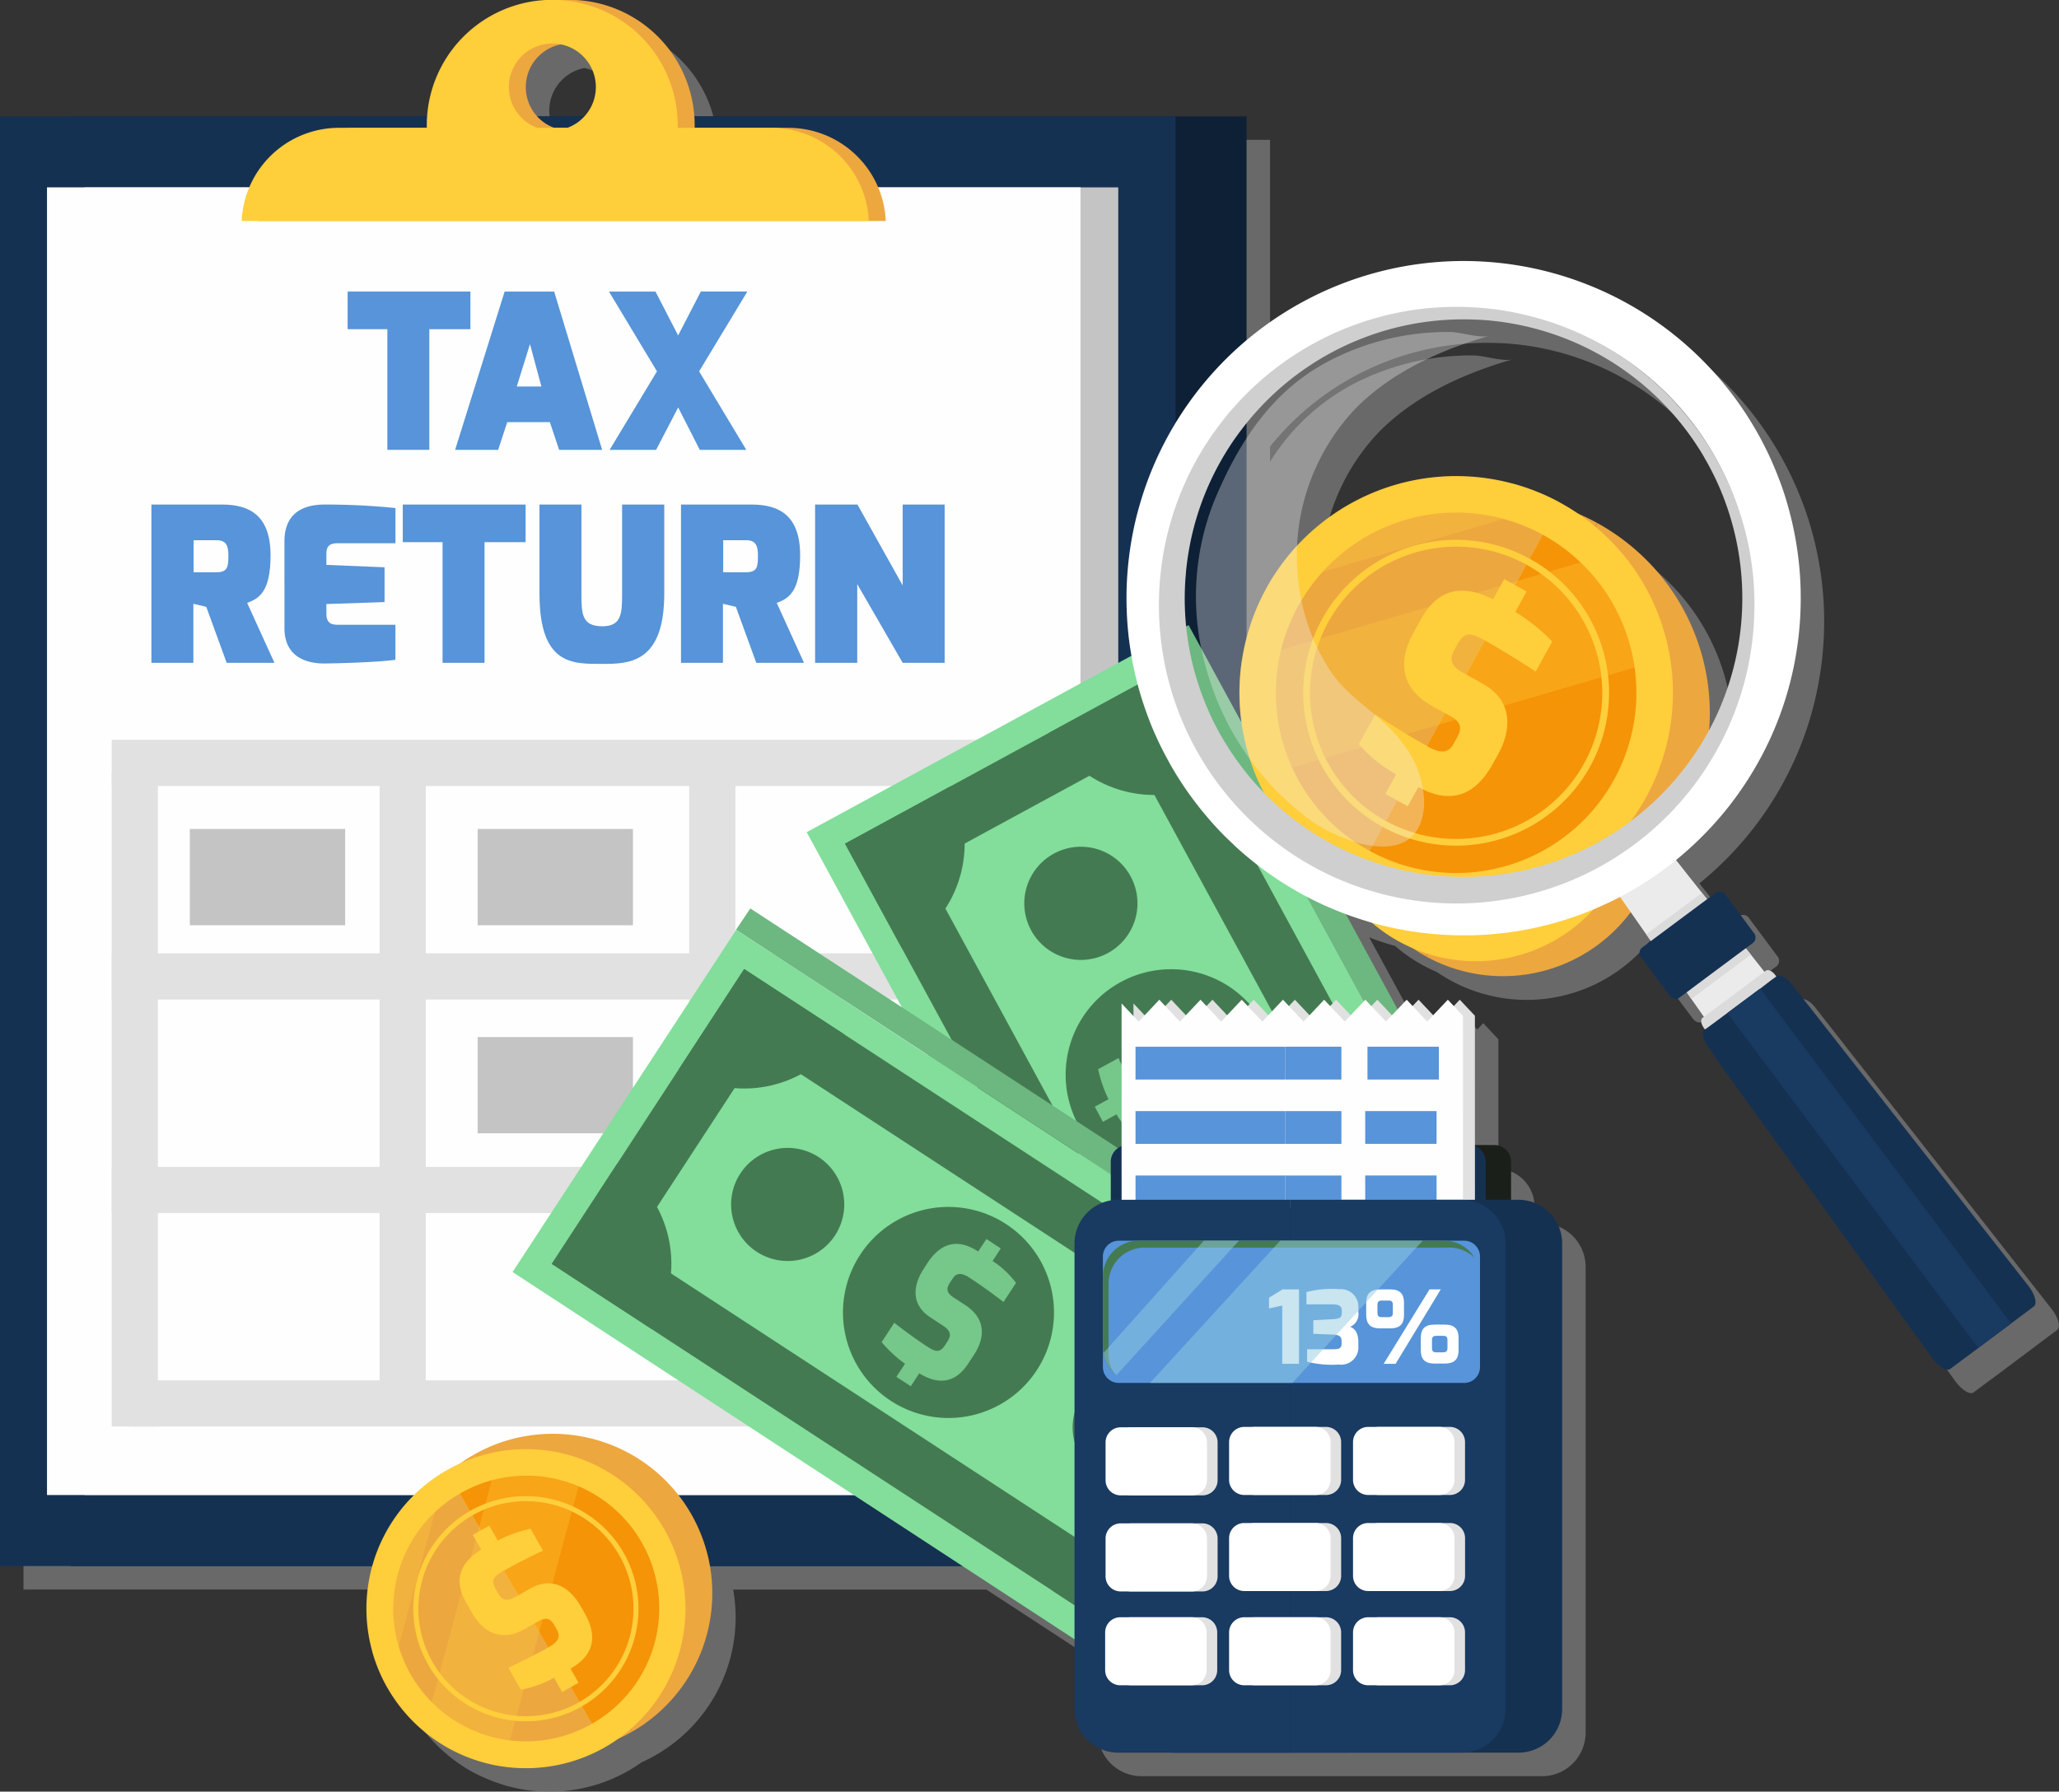<svg id="Grupo_183410" data-name="Grupo 183410" xmlns="http://www.w3.org/2000/svg" xmlns:xlink="http://www.w3.org/1999/xlink" width="276.315" height="240.452" viewBox="0 0 276.315 240.452">
  <rect x="0" y="0" width="276.315" height="240.452" fill="#333333" stroke="none"/>
  <defs>
    <clipPath id="clip-path">
      <rect id="Rectángulo_58106" data-name="Rectángulo 58106" width="276.315" height="240.452" fill="none"/>
    </clipPath>
    <clipPath id="clip-path-3">
      <rect id="Rectángulo_58068" data-name="Rectángulo 58068" width="273.164" height="237.3" fill="none"/>
    </clipPath>
    <clipPath id="clip-path-5">
      <rect id="Rectángulo_58087" data-name="Rectángulo 58087" width="42.526" height="29.108" fill="none"/>
    </clipPath>
    <clipPath id="clip-path-6">
      <rect id="Rectángulo_58088" data-name="Rectángulo 58088" width="57.772" height="39.541" fill="none"/>
    </clipPath>
    <clipPath id="clip-path-7">
      <rect id="Rectángulo_58089" data-name="Rectángulo 58089" width="28.586" height="42.593" fill="none"/>
    </clipPath>
    <clipPath id="clip-path-8">
      <rect id="Rectángulo_58103" data-name="Rectángulo 58103" width="42.83" height="19.091" fill="none"/>
    </clipPath>
    <clipPath id="clip-path-9">
      <rect id="Rectángulo_58104" data-name="Rectángulo 58104" width="39.366" height="69.06" fill="none"/>
    </clipPath>
  </defs>
  <g id="Grupo_183409" data-name="Grupo 183409" clip-path="url(#clip-path)">
    <g id="Grupo_183391" data-name="Grupo 183391" transform="translate(0 0)">
      <g id="Grupo_183390" data-name="Grupo 183390" clip-path="url(#clip-path)">
        <g id="Grupo_183389" data-name="Grupo 183389" transform="translate(3.151 3.151)" opacity="0.7" style="mix-blend-mode: multiply;isolation: isolate">
          <g id="Grupo_183388" data-name="Grupo 183388">
            <g id="Grupo_183387" data-name="Grupo 183387" clip-path="url(#clip-path-3)">
              <path id="Trazado_214400" data-name="Trazado 214400" d="M273.561,173.915l-31.736-40.472s0-.039-.032-.039c-.666-.862-1.569-1.3-2-1l-.027.027,0,0-.161-.216c-.387-.528-.95-.782-1.239-.564l-.2.148-1.817-2.3-.684-.855,1.069-.8a.981.981,0,0,0-.032-1.344l-1.307-1.762-2.385-3.2a.979.979,0,0,0-1.287-.412l-1.257.932-2.4-3.024L226.29,116.8a47.015,47.015,0,0,0,4.675-4.377,45.17,45.17,0,0,0,8.592-13.344q.8-1.91,1.419-3.895a45.529,45.529,0,0,0,1.207-4.766c.209-1.082.382-2.18.518-3.274.061-.5.116-1.007.155-1.514.039-.391.066-.789.093-1.185.025-.443.045-.88.059-1.323.034-.953.03-1.9.007-2.844a45.367,45.367,0,0,0-1.683-10.939c-.089-.339-.193-.668-.293-1.007-.291-.962-.614-1.892-.978-2.819a44.632,44.632,0,0,0-3.1-6.51,45.208,45.208,0,0,0-67.227-12.826c-.366.291-.7.616-1.062.916V17.006H94.488A16.783,16.783,0,0,0,77.755,1.386c-.389,0-.753.089-1.135.116-.384-.027-.748-.116-1.139-.116a16.766,16.766,0,0,0-16.7,15.62H1.386V211.568H51.342a21.334,21.334,0,0,0,.043,11.548l-.014.043c.032.111.082.218.116.33.164.534.352,1.06.559,1.587.086.223.164.446.257.664a22.191,22.191,0,0,0,.985,1.994c.034.059.055.123.089.182l0,0,.023.045a21.312,21.312,0,0,0,4.875,5.773l-.007.025c.084.07.18.123.264.191a21.745,21.745,0,0,0,2.1,1.51l.045.032a21.242,21.242,0,0,0,2.349,1.239c.193.089.389.168.587.255a21.911,21.911,0,0,0,2.083.757c.15.048.3.1.446.146a21.73,21.73,0,0,0,2.553.553c.059.007.116.03.175.039l0-.016a21.29,21.29,0,0,0,13.749-2.606c.6-.346,1.176-.719,1.733-1.112.632-.286,1.26-.6,1.876-.957a21.385,21.385,0,0,0,10.291-14.2,21.433,21.433,0,0,0,.109-8.015h33.985l14.966,9.77v9.42a5.856,5.856,0,0,0,5.864,5.855h53.716a5.856,5.856,0,0,0,5.864-5.855V168.274a5.863,5.863,0,0,0-5.864-5.864h-.991v-2.244a5.088,5.088,0,0,0-4.854-5.077l0-17.378-2.028-2.153-.8.85-.8-.85-1.967,2.08-1.96-2.08-.8.848-.8-.848-1.214,1.287-6.971-12.815c.255.1.5.207.755.3a.075.075,0,0,0,.036.011c.152.055.309.109.468.161s.314.109.473.161c.332.107.659.209.989.309a1.07,1.07,0,0,1,.182.061c.18.052.371.089.553.141a21.585,21.585,0,0,0,3.722,2.592c.616.336,1.246.637,1.88.909.566.384,1.153.75,1.769,1.087a21.249,21.249,0,0,0,27.41-5.971l2.319,3.315.4.575-1.264.941a.986.986,0,0,0,.034,1.346l3.695,4.964c.362.484.941.671,1.28.409l1.064-.787h0l.184.264.437.632,1.683,2.4-.193.141c-.289.216-.209.825.182,1.353l.15.2-.032.027c-.427.334-.23,1.332.4,2.233l2.162,3.135,27.873,38.6c.9,1.239,2,1.939,2.5,1.571l3.768-2.8,4.4-3.3,3.033-2.269c.532-.364.2-1.669-.734-2.831M81.35,13.087a5.7,5.7,0,0,1-1.621,3.92H73.558a5.7,5.7,0,0,1-1.612-3.92,5.825,5.825,0,0,1,4.7-5.723,5.848,5.848,0,0,1,4.707,5.723m148.687,49.59h0c.107.177.209.359.309.534.407.725.8,1.469,1.166,2.226a37.59,37.59,0,0,1,1.776,28.078c-.25.741-.523,1.469-.814,2.194l-.007,0c-.073.209-.166.418-.25.625l0,0c-.13.307-.268.614-.4.909-.337.734-.7,1.448-1.082,2.158l-.011.018a29.072,29.072,0,0,0-13.313-26.853c-.546-.35-1.11-.684-1.685-1-.825-.452-1.664-.853-2.512-1.216-.78-.532-1.589-1.037-2.435-1.5l-.061-.032h0c-.057-.032-.116-.05-.173-.082a28.865,28.865,0,0,0-2.826-1.321c-.266-.109-.534-.193-.8-.293-.773-.289-1.548-.548-2.333-.766-.125-.034-.248-.091-.373-.123l-.05.014A29.083,29.083,0,0,0,175.52,74.59a28.151,28.151,0,0,1,7.9-18.51c4.836-4.829,11.278-7.731,17.835-9.629-1.257.362-3.831-.491-5.236-.512a34.3,34.3,0,0,0-16.489,4A29.384,29.384,0,0,0,168.67,60.211V58.188c.136-.168.264-.343.4-.512a.593.593,0,0,1,.052-.064c.614-.725,1.253-1.428,1.91-2.112a37.315,37.315,0,0,1,27.96-11.232c.325.009.643.023.957.032v0a37.4,37.4,0,0,1,30.086,18.374m1.237-.457c.1.159.182.316.277.48s.166.314.255.464c.1.193.2.371.3.564a39.934,39.934,0,0,0-5.768-8.154c.2.216.427.4.621.618a38.626,38.626,0,0,1,4.318,6.028m-5.052-6.757a40.435,40.435,0,0,0-7.506-6.387,38.94,38.94,0,0,1,7.506,6.387" transform="translate(-1.385 -1.386)" fill="gray"/>
            </g>
          </g>
        </g>
      </g>
    </g>
    <rect id="Rectángulo_58070" data-name="Rectángulo 58070" width="157.759" height="194.561" transform="translate(9.527 15.62)" fill="#0e2036"/>
    <rect id="Rectángulo_58071" data-name="Rectángulo 58071" width="157.755" height="194.559" transform="translate(0 15.62)" fill="#153152"/>
    <rect id="Rectángulo_58072" data-name="Rectángulo 58072" width="138.703" height="175.501" transform="translate(11.366 25.147)" fill="#c4c4c4"/>
    <rect id="Rectángulo_58073" data-name="Rectángulo 58073" width="138.692" height="175.501" transform="translate(6.307 25.147)" fill="#fefefe"/>
    <g id="Grupo_183408" data-name="Grupo 183408" transform="translate(0 0)">
      <g id="Grupo_183407" data-name="Grupo 183407" clip-path="url(#clip-path)">
        <path id="Trazado_214401" data-name="Trazado 214401" d="M86.38,17.155h-12.6v-.339a16.839,16.839,0,0,0-33.678,0v.339H28.3a13.071,13.071,0,0,0-13.04,12.5H99.426a13.08,13.08,0,0,0-13.047-12.5M51.119,11.7a5.836,5.836,0,1,1,7.856,5.455H54.928A5.81,5.81,0,0,1,51.119,11.7" transform="translate(19.443 0)" fill="#eda73f"/>
        <path id="Trazado_214402" data-name="Trazado 214402" d="M85.382,17.155h-12.6v-.339a16.839,16.839,0,0,0-33.678,0v.339H27.314a13.07,13.07,0,0,0-13.049,12.5H98.424a13.078,13.078,0,0,0-13.042-12.5M50.121,11.7a5.836,5.836,0,1,1,7.856,5.455H53.925a5.813,5.813,0,0,1-3.8-5.455" transform="translate(18.169 0)" fill="#ffce3b"/>
        <path id="Trazado_214403" data-name="Trazado 214403" d="M20.517,17.21H36.995v5.05H31.481V38.453h-5.63V22.259H20.517Z" transform="translate(26.133 21.92)" fill="#5794d9"/>
        <path id="Trazado_214404" data-name="Trazado 214404" d="M33.508,17.21h6.646l6.439,21.243H40.82l-1.244-3.715H33.858l-1.223,3.715H26.862Zm4.936,12.74-1.537-5.689L35.136,29.95Z" transform="translate(34.214 21.921)" fill="#5794d9"/>
        <path id="Trazado_214405" data-name="Trazado 214405" d="M42.183,17.21,45.225,23.1l3.047-5.891h6.241L48.04,27.921l6.33,10.532H48.129l-2.9-5.689-2.96,5.689H36.031l6.353-10.532L35.942,17.21Z" transform="translate(45.78 21.92)" fill="#5794d9"/>
        <path id="Trazado_214406" data-name="Trazado 214406" d="M8.937,29.782h9.488c3.77,0,6.5,1.537,6.5,6.821,0,5.05-1.655,5.8-3.138,6.382l3.658,8.04H19.037L16.3,43.511,14.567,43.1v7.924H8.937ZM17.7,38.865c1.482,0,1.564-.755,1.564-2.262,0-1.278-.286-2.033-1.564-2.033h-3.1v4.3Z" transform="translate(11.383 37.934)" fill="#5794d9"/>
        <path id="Trazado_214407" data-name="Trazado 214407" d="M16.788,34.716c0-4.375,3.349-4.934,5.4-4.934a93.109,93.109,0,0,1,9.5.468v4.727H23.927c-1.51,0-1.51.844-1.51,1.626v1.278l7.806.321v4.67l-7.806.261v1.278c0,1.537.962,1.507,1.8,1.507h7.465v4.7c-2.994.4-9.2.491-9.2.491-1.88.059-5.691-.318-5.691-4.759Z" transform="translate(21.383 37.934)" fill="#5794d9"/>
        <path id="Trazado_214408" data-name="Trazado 214408" d="M23.772,29.782H40.257v5.05H34.745V51.025H29.113V34.832H23.772Z" transform="translate(30.279 37.934)" fill="#5794d9"/>
        <path id="Trazado_214409" data-name="Trazado 214409" d="M31.841,29.782h5.63V41.739c0,2.728.061,4.381,2.815,4.381,2.59,0,2.644-1.769,2.644-4.381V29.782h5.657V41.739c0,9.372-4.786,9.429-8.3,9.429-3.94,0-8.445.234-8.445-9.429Z" transform="translate(40.556 37.934)" fill="#5794d9"/>
        <path id="Trazado_214410" data-name="Trazado 214410" d="M40.194,29.782h9.488c3.77,0,6.5,1.537,6.5,6.821,0,5.05-1.655,5.8-3.138,6.382l3.658,8.04H50.294l-2.733-7.515L45.824,43.1v7.924h-5.63Zm8.761,9.083c1.482,0,1.564-.755,1.564-2.262,0-1.278-.286-2.033-1.564-2.033h-3.1v4.3Z" transform="translate(51.196 37.934)" fill="#5794d9"/>
        <path id="Trazado_214411" data-name="Trazado 214411" d="M48.109,29.782h5.684l6.071,10.855V29.782h5.63V51.025h-5.63l-6.1-10.564V51.025H48.109Z" transform="translate(61.276 37.934)" fill="#5794d9"/>
        <rect id="Rectángulo_58074" data-name="Rectángulo 58074" width="6.196" height="87.863" transform="translate(14.993 103.588)" fill="#e1e1e1"/>
        <rect id="Rectángulo_58075" data-name="Rectángulo 58075" width="6.194" height="87.87" transform="translate(50.945 101.705)" fill="#e1e1e1"/>
        <rect id="Rectángulo_58076" data-name="Rectángulo 58076" width="6.2" height="87.87" transform="translate(92.488 101.705)" fill="#e1e1e1"/>
        <rect id="Rectángulo_58077" data-name="Rectángulo 58077" width="6.2" height="87.87" transform="translate(130.234 101.705)" fill="#e1e1e1"/>
        <rect id="Rectángulo_58078" data-name="Rectángulo 58078" width="121.441" height="6.2" transform="translate(14.993 99.288)" fill="#e1e1e1"/>
        <rect id="Rectángulo_58079" data-name="Rectángulo 58079" width="20.841" height="12.926" transform="translate(25.477 111.253)" fill="#c4c4c4"/>
        <rect id="Rectángulo_58080" data-name="Rectángulo 58080" width="20.841" height="12.926" transform="translate(64.098 111.253)" fill="#c4c4c4"/>
        <rect id="Rectángulo_58081" data-name="Rectángulo 58081" width="20.841" height="12.921" transform="translate(64.098 139.181)" fill="#c4c4c4"/>
        <rect id="Rectángulo_58082" data-name="Rectángulo 58082" width="121.441" height="6.2" transform="translate(14.993 127.944)" fill="#e1e1e1"/>
        <rect id="Rectángulo_58083" data-name="Rectángulo 58083" width="121.441" height="6.196" transform="translate(14.993 156.604)" fill="#e1e1e1"/>
        <rect id="Rectángulo_58084" data-name="Rectángulo 58084" width="118.936" height="6.196" transform="translate(17.498 185.255)" fill="#e1e1e1"/>
        <path id="Trazado_214412" data-name="Trazado 214412" d="M121.513,128.175l-3.07,1.651L68.813,38.5l3.044-1.6Z" transform="translate(87.648 46.996)" fill="#6cb880"/>
        <rect id="Rectángulo_58085" data-name="Rectángulo 58085" width="54.863" height="103.94" transform="translate(108.258 111.688) rotate(-28.518)" fill="#82de9a"/>
        <path id="Trazado_214413" data-name="Trazado 214413" d="M60.271,65.5,88.322,50.258l38.685,71.188L98.97,136.687Zm-10.4-3.058,45.995,84.634L137.382,124.5,91.394,39.872Z" transform="translate(63.528 50.785)" fill="#447a52"/>
        <path id="Trazado_214414" data-name="Trazado 214414" d="M66.74,81.92A16.054,16.054,0,0,1,88.5,88.33L74.391,96Z" transform="translate(85.007 101.857)" fill="#447a52"/>
        <path id="Trazado_214415" data-name="Trazado 214415" d="M57.532,68.186a16.053,16.053,0,0,0,6.455-21.762L49.876,54.1Z" transform="translate(63.528 59.131)" fill="#447a52"/>
        <path id="Trazado_214416" data-name="Trazado 214416" d="M89.7,70.906a16.025,16.025,0,0,0-6.437,21.73l14.083-7.662Z" transform="translate(103.569 90.314)" fill="#447a52"/>
        <path id="Trazado_214417" data-name="Trazado 214417" d="M83.685,53.969a16.04,16.04,0,0,1-21.743-6.437l14.088-7.66Z" transform="translate(78.895 50.785)" fill="#447a52"/>
        <path id="Trazado_214418" data-name="Trazado 214418" d="M75.929,72.054A7.589,7.589,0,1,0,86.218,75.1a7.593,7.593,0,0,0-10.289-3.044" transform="translate(91.652 90.605)" fill="#447a52"/>
        <path id="Trazado_214419" data-name="Trazado 214419" d="M70.294,58.934A14.16,14.16,0,1,0,89.5,64.6a14.155,14.155,0,0,0-19.2-5.668" transform="translate(80.105 72.869)" fill="#447a52"/>
        <path id="Trazado_214420" data-name="Trazado 214420" d="M64.425,50.9a7.594,7.594,0,1,0,10.289,3.056A7.588,7.588,0,0,0,64.425,50.9" transform="translate(77.013 63.659)" fill="#447a52"/>
        <path id="Trazado_214421" data-name="Trazado 214421" d="M73.927,75.24c-3.04,1.655-5.052.318-6.394-1.98l-1.828,1L64.616,72.23l1.837-1a18.15,18.15,0,0,1-1.387-4.038L67.808,65.7c.571,1.348,1.714,3.69,2.276,4.736.668,1.239,1.091,1.792,2.278,1.139l.514-.271c.914-.5,1.089-1.087.471-2.2l-.925-1.714c-1.708-3.156.5-5.209,2.21-6.134l.884-.484c3.615-1.967,5.6-.259,6.744,1.858l1.764-.96,1.1,2.03-1.776.962a12.372,12.372,0,0,1,1.382,4.088l-2.7,1.46c-.389-.887-1.394-3.065-2.465-5.029-.482-.9-1.082-1.51-2.017-1l-.618.337c-.759.414-1.087.9-.527,1.953l.894,1.639c2.076,3.8-.9,5.787-2.065,6.425Z" transform="translate(82.302 76.302)" fill="#75c78a"/>
        <path id="Trazado_214422" data-name="Trazado 214422" d="M132.393,110.38l-1.912,2.917L43.441,56.486l1.917-2.863Z" transform="translate(55.332 68.3)" fill="#6cb880"/>
        <rect id="Rectángulo_58086" data-name="Rectángulo 58086" width="54.86" height="103.942" transform="matrix(0.547, -0.837, 0.837, 0.547, 68.785, 170.721)" fill="#82de9a"/>
        <path id="Trazado_214423" data-name="Trazado 214423" d="M43.166,94.522,60.614,67.8l67.848,44.287-17.453,26.73Zm-10.6,2.249,80.649,52.646,25.829-39.565L58.386,57.2Z" transform="translate(41.482 72.857)" fill="#447a52"/>
        <path id="Trazado_214424" data-name="Trazado 214424" d="M62.143,98a16.033,16.033,0,0,1,22.182-4.7l-8.779,13.449Z" transform="translate(79.152 115.527)" fill="#447a52"/>
        <path id="Trazado_214425" data-name="Trazado 214425" d="M46,90.9a16.051,16.051,0,0,0-4.654-22.214L32.568,82.137Z" transform="translate(41.482 87.489)" fill="#447a52"/>
        <path id="Trazado_214426" data-name="Trazado 214426" d="M74.959,76.5a16.026,16.026,0,0,0,4.657,22.18l8.761-13.422Z" transform="translate(92.154 97.445)" fill="#447a52"/>
        <path id="Trazado_214427" data-name="Trazado 214427" d="M62.264,65.966A16.042,16.042,0,0,1,40.07,70.625L48.831,57.2Z" transform="translate(51.038 72.857)" fill="#447a52"/>
        <path id="Trazado_214428" data-name="Trazado 214428" d="M64.547,84.347a7.592,7.592,0,1,0,10.5-2.19,7.6,7.6,0,0,0-10.5,2.19" transform="translate(80.644 103.064)" fill="#447a52"/>
        <path id="Trazado_214429" data-name="Trazado 214429" d="M52.061,77.67a14.159,14.159,0,1,0,19.586-4.127A14.138,14.138,0,0,0,52.061,77.67" transform="translate(63.366 90.741)" fill="#447a52"/>
        <path id="Trazado_214430" data-name="Trazado 214430" d="M44.388,71.191a7.591,7.591,0,1,0,10.5-2.2,7.6,7.6,0,0,0-10.5,2.2" transform="translate(54.967 86.3)" fill="#447a52"/>
        <path id="Trazado_214431" data-name="Trazado 214431" d="M63.649,89.863c-1.894,2.9-4.3,2.688-6.566,1.3l-1.137,1.73-1.93-1.26,1.157-1.751a17.587,17.587,0,0,1-3.138-2.906l1.7-2.6c1.148.923,3.258,2.437,4.252,3.09,1.187.769,1.814,1.057,2.551-.073l.318-.491c.573-.869.443-1.476-.625-2.162L58.6,83.669c-3.013-1.962-2.024-4.827-.969-6.446l.541-.848c2.26-3.447,4.809-2.876,6.826-1.567L66.1,73.135,68.024,74.4l-1.1,1.685a12.248,12.248,0,0,1,3.147,2.94l-1.68,2.567c-.759-.589-2.672-2.033-4.55-3.258-.855-.555-1.676-.809-2.251.07l-.389.593c-.471.728-.53,1.314.466,1.964l1.562,1.019c3.633,2.376,1.96,5.523,1.244,6.628Z" transform="translate(66.278 93.153)" fill="#75c78a"/>
        <path id="Trazado_214432" data-name="Trazado 214432" d="M81.929,49.907a21.409,21.409,0,0,0,8.49,29.067l20.566-37.55a21.4,21.4,0,0,0-29.056,8.483" transform="translate(100.993 49.401)" fill="#eda73f"/>
        <path id="Trazado_214433" data-name="Trazado 214433" d="M113.245,69.006a21.642,21.642,0,0,1-3.952,5.157A21.4,21.4,0,0,1,84.185,77.5l20.568-37.55c.421.234.844.473,1.246.734a21.411,21.411,0,0,1,7.246,28.326" transform="translate(107.227 50.88)" fill="#eda73f"/>
        <path id="Trazado_214434" data-name="Trazado 214434" d="M109.381,40.551A21.4,21.4,0,1,0,117.874,69.6a21.386,21.386,0,0,0-8.492-29.053" transform="translate(98.952 48.285)" fill="#ffce3b"/>
        <path id="Trazado_214435" data-name="Trazado 214435" d="M81.466,48.748a17.8,17.8,0,0,0,7.058,24.165l17.114-31.229a17.81,17.81,0,0,0-24.172,7.064" transform="translate(100.97 50.302)" fill="#eda73f"/>
        <path id="Trazado_214436" data-name="Trazado 214436" d="M100.456,40.455,83.34,71.684a17.806,17.806,0,0,0,17.116-31.229" transform="translate(106.151 51.528)" fill="#f59407"/>
        <path id="Trazado_214437" data-name="Trazado 214437" d="M88.314,69.036a15.106,15.106,0,1,1,20.5-5.991,15.121,15.121,0,0,1-20.5,5.991m14.195-25.909a14.438,14.438,0,1,0,5.718,19.6,14.456,14.456,0,0,0-5.718-19.6" transform="translate(102.484 51.816)" fill="#ffce3b"/>
        <path id="Trazado_214438" data-name="Trazado 214438" d="M89.044,46.306c1.855-3.324,4.5-3.258,7.1-1.919l1.107-2.005,2.21,1.237-1.105,2.01a18,18,0,0,1,3.64,2.933l-1.644,2.963c-1.335-.9-3.768-2.387-4.916-3.024-1.348-.762-2.067-1.021-2.776.264l-.316.571c-.559,1.007-.359,1.637.869,2.324l1.869,1.032c3.447,1.91,2.6,5.129,1.564,7l-.532.971c-2.194,3.945-5.041,3.542-7.344,2.267l-1.06,1.9L85.493,63.6l1.071-1.926A14.039,14.039,0,0,1,82.869,58.7l1.639-2.949c.891.587,3.09,2.008,5.248,3.206.982.552,1.9.748,2.458-.257l.377-.666c.457-.839.482-1.485-.662-2.112l-1.8-1c-4.165-2.306-2.594-5.9-1.889-7.178Z" transform="translate(105.551 53.982)" fill="#ffce3b"/>
        <g id="Grupo_183394" data-name="Grupo 183394" transform="translate(176.642 86.899)" opacity="0.3" style="mix-blend-mode: screen;isolation: isolate">
          <g id="Grupo_183393" data-name="Grupo 183393">
            <g id="Grupo_183392" data-name="Grupo 183392" clip-path="url(#clip-path-5)">
              <path id="Trazado_214439" data-name="Trazado 214439" d="M103.068,38.219,81.877,44.408A21.227,21.227,0,0,0,78.855,48.6l29-8.47a21.56,21.56,0,0,0-4.788-1.908" transform="translate(-76.203 -38.219)" fill="#ffce3b"/>
              <path id="Trazado_214440" data-name="Trazado 214440" d="M115.285,41.157,77.91,52.078a21.494,21.494,0,0,0,1.505,11.507l40.8-11.926a21.417,21.417,0,0,0-4.929-10.5" transform="translate(-77.689 -34.477)" fill="#ffce3b"/>
            </g>
          </g>
        </g>
        <path id="Trazado_214441" data-name="Trazado 214441" d="M78.913,44.41A29.078,29.078,0,0,0,90.445,83.889l27.946-51.011A29.074,29.074,0,0,0,78.913,44.41" transform="translate(95.949 37.311)" fill="#eda73f"/>
        <path id="Trazado_214442" data-name="Trazado 214442" d="M121.46,70.349a29.427,29.427,0,0,1-5.355,7.008,29.048,29.048,0,0,1-34.128,4.525l27.948-51.011c.575.311,1.139.646,1.685,1a29.076,29.076,0,0,1,9.85,38.483" transform="translate(104.415 39.321)" fill="#eda73f"/>
        <path id="Trazado_214443" data-name="Trazado 214443" d="M116.22,31.683a29.085,29.085,0,1,0,11.532,39.476A29.083,29.083,0,0,0,116.22,31.683" transform="translate(93.175 35.792)" fill="#ffce3b"/>
        <path id="Trazado_214444" data-name="Trazado 214444" d="M78.286,42.828a24.179,24.179,0,0,0,9.593,32.832l23.24-42.427a24.184,24.184,0,0,0-32.832,9.6" transform="translate(95.917 38.534)" fill="#eda73f"/>
        <path id="Trazado_214445" data-name="Trazado 214445" d="M104.076,31.564,80.834,73.991a24.188,24.188,0,1,0,23.242-42.427" transform="translate(102.959 40.203)" fill="#f59407"/>
        <path id="Trazado_214446" data-name="Trazado 214446" d="M87.575,70.391a20.525,20.525,0,1,1,27.862-8.144,20.549,20.549,0,0,1-27.862,8.144m19.29-35.2a19.613,19.613,0,1,0,7.778,26.623,19.642,19.642,0,0,0-7.778-26.623" transform="translate(97.975 40.591)" fill="#ffce3b"/>
        <path id="Trazado_214447" data-name="Trazado 214447" d="M88.582,39.507C91.1,35,94.689,35.089,98.222,36.9l1.5-2.717,3,1.669-1.51,2.74a24.16,24.16,0,0,1,4.95,3.979L103.941,46.6c-1.817-1.226-5.129-3.242-6.687-4.109-1.819-1.032-2.8-1.387-3.763.357l-.432.775c-.762,1.371-.5,2.228,1.187,3.156l2.526,1.405c4.684,2.594,3.545,6.964,2.133,9.5l-.73,1.321C95.2,64.372,91.337,63.827,88.2,62.09l-1.435,2.585-3.008-1.669,1.455-2.622a19.043,19.043,0,0,1-5.016-4.038l2.221-4.006c1.21.8,4.2,2.728,7.135,4.359,1.335.746,2.578,1.016,3.336-.346l.509-.909c.625-1.139.655-2.019-.9-2.874l-2.444-1.348c-5.652-3.14-3.524-8.013-2.56-9.747Z" transform="translate(102.144 43.538)" fill="#ffce3b"/>
        <g id="Grupo_183397" data-name="Grupo 183397" transform="translate(166.329 64.859)" opacity="0.3" style="mix-blend-mode: screen;isolation: isolate">
          <g id="Grupo_183396" data-name="Grupo 183396">
            <g id="Grupo_183395" data-name="Grupo 183395" clip-path="url(#clip-path-6)">
              <path id="Trazado_214448" data-name="Trazado 214448" d="M107.628,28.526l-28.8,8.41a28.848,28.848,0,0,0-4.09,5.693l39.4-11.519a29.256,29.256,0,0,0-6.51-2.585" transform="translate(-71.131 -28.526)" fill="#ffce3b"/>
              <path id="Trazado_214449" data-name="Trazado 214449" d="M124.231,32.517,73.457,47.351a29.143,29.143,0,0,0,2.037,15.634l55.431-16.2a29.08,29.08,0,0,0-6.694-14.268" transform="translate(-73.153 -23.442)" fill="#ffce3b"/>
            </g>
          </g>
        </g>
        <path id="Trazado_214450" data-name="Trazado 214450" d="M26.054,115.106a21.411,21.411,0,0,0,29.231,7.9L33.958,85.884a21.405,21.405,0,0,0-7.9,29.222" transform="translate(29.56 109.391)" fill="#eda73f"/>
        <path id="Trazado_214451" data-name="Trazado 214451" d="M57.167,95.383a21.756,21.756,0,0,1,2.342,6.053,21.428,21.428,0,0,1-6.933,20.82,20.984,20.984,0,0,1-3.313,2.349L27.936,87.48c.425-.239.844-.468,1.273-.68a21.417,21.417,0,0,1,27.958,8.583" transform="translate(35.582 107.796)" fill="#eda73f"/>
        <path id="Trazado_214452" data-name="Trazado 214452" d="M32.369,88.391a21.407,21.407,0,1,0,29.233,7.9,21.405,21.405,0,0,0-29.233-7.9" transform="translate(27.543 108.954)" fill="#ffce3b"/>
        <path id="Trazado_214453" data-name="Trazado 214453" d="M25.578,112.478a17.8,17.8,0,0,0,24.3,6.571L32.149,88.165a17.811,17.811,0,0,0-6.571,24.313" transform="translate(29.562 112.297)" fill="#eda73f"/>
        <path id="Trazado_214454" data-name="Trazado 214454" d="M27.141,89.491l17.73,30.884a17.806,17.806,0,1,0-17.73-30.884" transform="translate(34.57 110.971)" fill="#f59407"/>
        <path id="Trazado_214455" data-name="Trazado 214455" d="M47.024,116.522A15.11,15.11,0,1,1,52.606,95.9a15.117,15.117,0,0,1-5.582,20.623M32.313,90.9a14.434,14.434,0,1,0,19.706,5.327A14.443,14.443,0,0,0,32.313,90.9" transform="translate(31.076 112.486)" fill="#ffce3b"/>
        <path id="Trazado_214456" data-name="Trazado 214456" d="M27.981,100.344c-1.871-3.313-.432-5.541,2.053-7.062L28.9,91.3l2.205-1.248,1.139,2a18.223,18.223,0,0,1,4.4-1.585l1.676,2.951c-1.467.666-4,1.974-5.15,2.619-1.353.748-1.946,1.23-1.219,2.5l.323.575c.573,1,1.205,1.16,2.431.462l1.858-1.05c3.429-1.946,5.739.45,6.787,2.312l.555.964c2.226,3.931.4,6.144-1.894,7.449l1.073,1.9-2.208,1.246L39.8,110.471a14.117,14.117,0,0,1-4.463,1.594l-1.658-2.929c.962-.462,3.322-1.587,5.473-2.808.98-.553,1.626-1.232,1.064-2.233l-.377-.673c-.477-.816-1.016-1.178-2.146-.528L35.9,103.914c-4.134,2.342-6.38-.862-7.1-2.135Z" transform="translate(34.553 114.699)" fill="#ffce3b"/>
        <g id="Grupo_183400" data-name="Grupo 183400" transform="translate(49.987 194.495)" opacity="0.3" style="mix-blend-mode: screen;isolation: isolate">
          <g id="Grupo_183399" data-name="Grupo 183399">
            <g id="Grupo_183398" data-name="Grupo 183398" clip-path="url(#clip-path-7)">
              <path id="Trazado_214457" data-name="Trazado 214457" d="M27.749,89.9l-5.764,21.311a21.548,21.548,0,0,0,2.005,4.754L31.871,86.8a21.347,21.347,0,0,0-4.122,3.1" transform="translate(-21.985 -83.933)" fill="#ffce3b"/>
              <path id="Trazado_214458" data-name="Trazado 214458" d="M35.177,85.832l-10.159,37.58a21.476,21.476,0,0,0,10.6,4.72L46.709,87.1a21.4,21.4,0,0,0-11.532-1.264" transform="translate(-18.122 -85.541)" fill="#ffce3b"/>
            </g>
          </g>
        </g>
        <path id="Rectángulo_58090" data-name="Rectángulo 58090" d="M2.244,0H48.076a2.243,2.243,0,0,1,2.243,2.243V58.951a2.244,2.244,0,0,1-2.244,2.244H2.242A2.242,2.242,0,0,1,0,58.953V2.244A2.244,2.244,0,0,1,2.244,0Z" transform="translate(152.466 153.676)" fill="#1b1f19"/>
        <path id="Rectángulo_58091" data-name="Rectángulo 58091" d="M2.244,0H48.07a2.243,2.243,0,0,1,2.243,2.243V58.951a2.244,2.244,0,0,1-2.244,2.244H2.242A2.242,2.242,0,0,1,0,58.953V2.244A2.244,2.244,0,0,1,2.244,0Z" transform="translate(149.064 153.676)" fill="#153152"/>
        <path id="Trazado_214459" data-name="Trazado 214459" d="M112.719,61.163,110.69,59.01l-2.767,2.933-2.765-2.933-2.769,2.935-2.765-2.931-2.767,2.931L94.09,59.014l-2.763,2.931-2.169-2.3-.593-.634L85.8,61.945l-2.767-2.931-2.765,2.931L77.5,59.014l-2.76,2.931-2.767-2.931L69.2,61.949l-2.3-2.437.009,51.374,2.3,2.437,2.767-2.933,2.763,2.933,2.767-2.933,2.765,2.933,2.763-2.933,2.772,2.933,2.763-2.933.6.63,2.169,2.3,2.765-2.929,2.769,2.929,2.76-2.935,2.769,2.935,2.765-2.935,2.769,2.933,2.765-2.933,2.03,2.158Z" transform="translate(85.21 75.161)" fill="#e1e1e1"/>
        <path id="Trazado_214460" data-name="Trazado 214460" d="M112.011,61.163l-2.028-2.153-2.772,2.933-2.753-2.933-2.774,2.935-2.769-2.931-2.767,2.931-2.76-2.931-2.769,2.931-2.167-2.3-.593-.634L85.09,61.945l-2.765-2.931-2.767,2.931-2.767-2.931-2.765,2.931-2.765-2.931L68.5,61.949l-2.3-2.437.007,51.374,2.3,2.437,2.763-2.933,2.767,2.933,2.765-2.933,2.767,2.933,2.763-2.933,2.774,2.933,2.765-2.933.593.63,2.167,2.3,2.767-2.929,2.765,2.929,2.765-2.935,2.767,2.935,2.769-2.935,2.76,2.933,2.767-2.933,2.037,2.158Z" transform="translate(84.314 75.161)" fill="#fefefe"/>
        <rect id="Rectángulo_58092" data-name="Rectángulo 58092" width="9.581" height="4.404" transform="translate(183.513 140.481)" fill="#5794d9"/>
        <rect id="Rectángulo_58093" data-name="Rectángulo 58093" width="9.577" height="4.397" transform="translate(183.209 149.12)" fill="#5794d9"/>
        <path id="Trazado_214461" data-name="Trazado 214461" d="M72.629,70.82a5.865,5.865,0,0,0-5.864,5.864v62.484a5.859,5.859,0,0,0,5.864,5.857H95.678V70.82Z" transform="translate(85.039 90.204)" fill="#153152"/>
        <path id="Trazado_214462" data-name="Trazado 214462" d="M102.541,70.82H79.481v74.2h23.06a5.858,5.858,0,0,0,5.864-5.857V76.684a5.863,5.863,0,0,0-5.864-5.864" transform="translate(101.236 90.204)" fill="#153152"/>
        <rect id="Rectángulo_58094" data-name="Rectángulo 58094" width="20.071" height="4.401" transform="translate(152.386 140.485)" fill="#5794d9"/>
        <rect id="Rectángulo_58095" data-name="Rectángulo 58095" width="7.556" height="4.404" transform="translate(172.457 140.482)" fill="#5794d9"/>
        <rect id="Rectángulo_58096" data-name="Rectángulo 58096" width="7.556" height="4.397" transform="translate(172.459 149.121)" fill="#5794d9"/>
        <rect id="Rectángulo_58097" data-name="Rectángulo 58097" width="20.072" height="4.397" transform="translate(152.386 149.121)" fill="#5794d9"/>
        <rect id="Rectángulo_58098" data-name="Rectángulo 58098" width="7.556" height="4.402" transform="translate(172.459 157.764)" fill="#5794d9"/>
        <rect id="Rectángulo_58099" data-name="Rectángulo 58099" width="20.072" height="4.401" transform="translate(152.386 157.762)" fill="#5794d9"/>
        <rect id="Rectángulo_58100" data-name="Rectángulo 58100" width="9.58" height="4.398" transform="translate(183.209 157.76)" fill="#5794d9"/>
        <rect id="Rectángulo_58101" data-name="Rectángulo 58101" width="19.536" height="7.221" transform="translate(173.253 174.372)" fill="#5794d9"/>
        <path id="Trazado_214463" data-name="Trazado 214463" d="M69.284,70.82a5.863,5.863,0,0,0-5.864,5.864v62.484a5.858,5.858,0,0,0,5.864,5.857H92.337V70.82Z" transform="translate(80.779 90.204)" fill="#193a61"/>
        <path id="Trazado_214464" data-name="Trazado 214464" d="M99.2,70.82H76.137v74.2H99.2a5.858,5.858,0,0,0,5.857-5.857V76.684A5.863,5.863,0,0,0,99.2,70.82" transform="translate(96.976 90.204)" fill="#193a61"/>
        <path id="Trazado_214465" data-name="Trazado 214465" d="M77.459,84.249H67.91a2.028,2.028,0,0,0-2.033,2.033v5.07a2.03,2.03,0,0,0,2.033,2.033h9.55a2.033,2.033,0,0,0,2.033-2.033v-5.07a2.03,2.03,0,0,0-2.033-2.033" transform="translate(83.908 107.309)" fill="#e1e1e1"/>
        <path id="Trazado_214466" data-name="Trazado 214466" d="M77.459,89.92H67.91a2.029,2.029,0,0,0-2.033,2.033V97.03a2.028,2.028,0,0,0,2.033,2.026h9.55a2.031,2.031,0,0,0,2.033-2.026V91.953a2.032,2.032,0,0,0-2.033-2.033" transform="translate(83.908 114.532)" fill="#e1e1e1"/>
        <path id="Trazado_214467" data-name="Trazado 214467" d="M77.435,95.461H67.883a2.029,2.029,0,0,0-2.028,2.028v5.075a2.029,2.029,0,0,0,2.028,2.028h9.552a2.03,2.03,0,0,0,2.033-2.028V97.489a2.03,2.03,0,0,0-2.033-2.028" transform="translate(83.88 121.59)" fill="#e1e1e1"/>
        <path id="Trazado_214468" data-name="Trazado 214468" d="M84.751,84.226H75.2a2.028,2.028,0,0,0-2.033,2.028v5.075A2.029,2.029,0,0,0,75.2,93.362h9.55a2.035,2.035,0,0,0,2.033-2.033V86.254a2.034,2.034,0,0,0-2.033-2.028" transform="translate(93.196 107.28)" fill="#e1e1e1"/>
        <path id="Trazado_214469" data-name="Trazado 214469" d="M84.751,89.9H75.2a2.031,2.031,0,0,0-2.033,2.028V97a2.03,2.03,0,0,0,2.033,2.03h9.55A2.036,2.036,0,0,0,86.784,97V91.925A2.037,2.037,0,0,0,84.751,89.9" transform="translate(93.196 114.503)" fill="#e1e1e1"/>
        <path id="Trazado_214470" data-name="Trazado 214470" d="M84.751,95.461H75.2a2.028,2.028,0,0,0-2.033,2.028v5.075a2.028,2.028,0,0,0,2.033,2.028h9.55a2.034,2.034,0,0,0,2.033-2.028V97.489a2.034,2.034,0,0,0-2.033-2.028" transform="translate(93.196 121.59)" fill="#e1e1e1"/>
        <path id="Trazado_214471" data-name="Trazado 214471" d="M92.066,84.226H82.514a2.028,2.028,0,0,0-2.033,2.028v5.075a2.029,2.029,0,0,0,2.033,2.033h9.552a2.031,2.031,0,0,0,2.03-2.033V86.254a2.031,2.031,0,0,0-2.03-2.028" transform="translate(102.509 107.28)" fill="#e1e1e1"/>
        <path id="Trazado_214472" data-name="Trazado 214472" d="M92.066,89.9H82.514a2.031,2.031,0,0,0-2.033,2.028V97a2.03,2.03,0,0,0,2.033,2.03h9.552A2.032,2.032,0,0,0,94.1,97V91.925a2.033,2.033,0,0,0-2.03-2.028" transform="translate(102.509 114.503)" fill="#e1e1e1"/>
        <path id="Trazado_214473" data-name="Trazado 214473" d="M92.066,95.461H82.514a2.028,2.028,0,0,0-2.033,2.028v5.075a2.028,2.028,0,0,0,2.033,2.028h9.552a2.03,2.03,0,0,0,2.03-2.028V97.489a2.03,2.03,0,0,0-2.03-2.028" transform="translate(102.509 121.59)" fill="#e1e1e1"/>
        <path id="Trazado_214474" data-name="Trazado 214474" d="M76.835,84.249H67.283a2.026,2.026,0,0,0-2.03,2.033v5.07a2.029,2.029,0,0,0,2.03,2.033h9.552a2.03,2.03,0,0,0,2.026-2.033v-5.07a2.028,2.028,0,0,0-2.026-2.033" transform="translate(83.113 107.309)" fill="#fff"/>
        <path id="Trazado_214475" data-name="Trazado 214475" d="M76.835,89.92H67.283a2.027,2.027,0,0,0-2.03,2.033V97.03a2.026,2.026,0,0,0,2.03,2.026h9.552a2.028,2.028,0,0,0,2.026-2.026V91.953a2.029,2.029,0,0,0-2.026-2.033" transform="translate(83.113 114.532)" fill="#fff"/>
        <path id="Trazado_214476" data-name="Trazado 214476" d="M76.815,95.461H67.261a2.031,2.031,0,0,0-2.033,2.028v5.075a2.031,2.031,0,0,0,2.033,2.028h9.554a2.027,2.027,0,0,0,2.028-2.028V97.489a2.027,2.027,0,0,0-2.028-2.028" transform="translate(83.082 121.59)" fill="#fff"/>
        <path id="Trazado_214477" data-name="Trazado 214477" d="M84.132,84.226H74.573a2.035,2.035,0,0,0-2.03,2.028v5.075a2.036,2.036,0,0,0,2.03,2.033h9.559a2.038,2.038,0,0,0,2.033-2.033V86.254a2.037,2.037,0,0,0-2.033-2.028" transform="translate(92.399 107.28)" fill="#fff"/>
        <path id="Trazado_214478" data-name="Trazado 214478" d="M84.132,89.9H74.573a2.038,2.038,0,0,0-2.03,2.028V97a2.037,2.037,0,0,0,2.03,2.03h9.559A2.039,2.039,0,0,0,86.165,97V91.925A2.04,2.04,0,0,0,84.132,89.9" transform="translate(92.399 114.503)" fill="#fff"/>
        <path id="Trazado_214479" data-name="Trazado 214479" d="M84.132,95.461H74.573a2.035,2.035,0,0,0-2.03,2.028v5.075a2.035,2.035,0,0,0,2.03,2.028h9.559a2.037,2.037,0,0,0,2.033-2.028V97.489a2.037,2.037,0,0,0-2.033-2.028" transform="translate(92.399 121.59)" fill="#fff"/>
        <path id="Trazado_214480" data-name="Trazado 214480" d="M91.44,84.226h-9.55a2.028,2.028,0,0,0-2.033,2.028v5.075a2.029,2.029,0,0,0,2.033,2.033h9.55a2.035,2.035,0,0,0,2.033-2.033V86.254a2.034,2.034,0,0,0-2.033-2.028" transform="translate(101.716 107.28)" fill="#fff"/>
        <path id="Trazado_214481" data-name="Trazado 214481" d="M91.44,89.9h-9.55a2.031,2.031,0,0,0-2.033,2.028V97a2.03,2.03,0,0,0,2.033,2.03h9.55A2.036,2.036,0,0,0,93.473,97V91.925A2.037,2.037,0,0,0,91.44,89.9" transform="translate(101.716 114.503)" fill="#fff"/>
        <path id="Trazado_214482" data-name="Trazado 214482" d="M91.44,95.461h-9.55a2.028,2.028,0,0,0-2.033,2.028v5.075a2.028,2.028,0,0,0,2.033,2.028h9.55a2.034,2.034,0,0,0,2.033-2.028V97.489a2.034,2.034,0,0,0-2.033-2.028" transform="translate(101.716 121.59)" fill="#fff"/>
        <path id="Rectángulo_58102" data-name="Rectángulo 58102" d="M2.129,0H48.481a2.127,2.127,0,0,1,2.127,2.127V16.965a2.125,2.125,0,0,1-2.125,2.125H2.127A2.127,2.127,0,0,1,0,16.963V2.129A2.129,2.129,0,0,1,2.129,0Z" transform="translate(148.006 166.514)" fill="#5794d9"/>
        <path id="Trazado_214483" data-name="Trazado 214483" d="M74.9,77.228l1.81-1.119h2.217V86.1H76.68V78.278l-1.783.387Z" transform="translate(95.398 96.941)" fill="#fff"/>
        <path id="Trazado_214484" data-name="Trazado 214484" d="M77.108,76.486a13.869,13.869,0,0,1,4.445-.384,2.345,2.345,0,0,1,2.522,2.46v.632a1.83,1.83,0,0,1-1.1,1.96c.789.293,1.1,1.03,1.1,2.071v.5a2.316,2.316,0,0,1-2.617,2.494,13.5,13.5,0,0,1-4.263-.384l.009-1.664h3.256c.973,0,1.366-.041,1.366-.807v-.293c0-.737-.457-.841-1.291-.884l-2.5-.091V80.272l2.5-.136c.941-.041,1.314-.161,1.314-.841v-.323c0-.741-.6-.83-1.314-.83H77.108Z" transform="translate(98.213 96.918)" fill="#fff"/>
        <path id="Trazado_214485" data-name="Trazado 214485" d="M80.635,77.919c0-1.16.491-1.81,1.867-1.81h1.38c1.332,0,1.828.65,1.828,1.81v1.61c0,1.16-.475,1.812-1.855,1.812h-1.38c-1.335,0-1.839-.653-1.839-1.812Zm2.094,1.914H83.6c.548,0,.612-.232.612-.614v-1c0-.5-.168-.612-.582-.612h-.869c-.423,0-.616.114-.616.612v1c0,.391.093.614.584.614m6.405-3.724h1.512L84.58,86.1h-1.6Zm-1.173,6.532c0-1.16.471-1.808,1.858-1.808H91.2c1.339,0,1.833.648,1.833,1.808V84.26c0,1.153-.477,1.8-1.853,1.8H89.787c-1.337,0-1.826-.648-1.826-1.8Zm2.094,1.917h.85c.55,0,.637-.23.637-.612v-1c0-.5-.189-.607-.6-.607H90.08c-.421,0-.616.1-.616.607v1c0,.4.091.612.591.612" transform="translate(102.706 96.941)" fill="#fff"/>
        <path id="Trazado_214486" data-name="Trazado 214486" d="M114.981,75.536a4.848,4.848,0,0,0-3.354-1.369H70.69A4.84,4.84,0,0,0,65.856,79v9.425a4.859,4.859,0,0,0,.707,2.537,4.871,4.871,0,0,1-1.469-3.467V78.076a4.849,4.849,0,0,1,4.836-4.848h40.936a4.821,4.821,0,0,1,4.115,2.308" transform="translate(82.911 93.271)" fill="#447a52"/>
        <g id="Grupo_183403" data-name="Grupo 183403" transform="translate(148.091 166.513)" opacity="0.5" style="mix-blend-mode: screen;isolation: isolate">
          <g id="Grupo_183402" data-name="Grupo 183402">
            <g id="Grupo_183401" data-name="Grupo 183401" clip-path="url(#clip-path-8)">
              <path id="Trazado_214487" data-name="Trazado 214487" d="M78.6,73.234,65.132,88.3a4.791,4.791,0,0,0,1.76,2.954L83.3,73.234Z" transform="translate(-65.132 -73.234)" fill="#91cce1"/>
              <path id="Trazado_214488" data-name="Trazado 214488" d="M85.349,73.234,67.876,92.324h19.1l17.487-19.09Z" transform="translate(-61.637 -73.234)" fill="#91cce1"/>
            </g>
          </g>
        </g>
        <path id="Trazado_214489" data-name="Trazado 214489" d="M116.909,69.692l-1.055.787-4.391,3.267-1.658,1.237c-.318.236-.887.007-1.244-.5l-.387-.557-.841-1.194-1.683-2.4-.437-.63-.184-.266h0l-4.809-6.871-.4-.578-3.749-5.359-.612-.869a.81.81,0,0,1,.011-1.078l1.2-.894,4.4-3.274.507-.366a.783.783,0,0,1,1.028.291l.982,1.241,1.773,2.249,2.4,3.024,3.718,4.686,1.482,1.9.684.855,1.817,2.3.9,1.148.427.525c.387.493.446,1.094.13,1.335" transform="translate(121.328 63.739)" fill="#ebebeb"/>
        <path id="Trazado_214490" data-name="Trazado 214490" d="M114.533,64.666l-1.751,1.305-4.4,3.279L106.036,71c-.289.216-.855-.03-1.239-.564l-.493-.657-3.383-4.538-.157-.214c-.391-.525-.471-1.137-.182-1.353l.191-.141,2.174-1.612,4.4-3.283,1.544-1.146.2-.148c.289-.221.85.034,1.239.564l.161.216,1.455,1.953,2.412,3.24c.391.53.477,1.139.18,1.353" transform="translate(127.89 72.934)" fill="#dbdbdb"/>
        <path id="Trazado_214491" data-name="Trazado 214491" d="M144.884,102.016l-3.035,2.269-4.4,3.3-3.765,2.8c-.5.368-1.6-.332-2.5-1.573l-27.871-38.6-2.162-3.133c-.637-.9-.832-1.9-.407-2.233l.036-.03.7-.5,2.2-1.633.1-.07,4.3-3.2.1-.064,1.471-1.135.7-.5.03-.027c.432-.3,1.335.134,2,1,.03,0,.03.039.03.039l31.739,40.47c.937,1.164,1.266,2.469.734,2.833" transform="translate(128.028 73.343)" fill="#153152"/>
        <path id="Trazado_214492" data-name="Trazado 214492" d="M111.2,60.993l-1.476,1.1-4.388,3.272-2.115,1.573-.437-.632-.184-.266h0L97.79,59.168l-.4-.578-.223-.323,1.26-.937.614-.459,4.4-3.27,1.2-.9.682.857,3.718,4.686,1.482,1.892Z" transform="translate(123.757 67.129)" fill="#dbdbdb"/>
        <path id="Trazado_214493" data-name="Trazado 214493" d="M112.084,59.452l-1.071.8-1.442,1.069-4.4,3.274-.744.559-1.337,1-1.064.784c-.339.261-.921.077-1.28-.407l-3.695-4.966a.983.983,0,0,1-.034-1.344l1.264-.941,1.9-1.414,4.4-3.276,1.23-.916v0l1.257-.935a.984.984,0,0,1,1.287.412l2.385,3.2,1.307,1.762a.986.986,0,0,1,.034,1.346" transform="translate(123.261 67.019)" fill="#153152"/>
        <path id="Trazado_214494" data-name="Trazado 214494" d="M140.02,103.3l-4.4,3.265L101.951,61.621l4.3-3.2.1-.064Z" transform="translate(129.856 74.331)" fill="#193a61"/>
        <path id="Trazado_214495" data-name="Trazado 214495" d="M145.768,79.1c-.384.7-.782,1.4-1.205,2.076-.143.23-.3.457-.439.678-.173.261-.343.518-.523.773-.234.337-.466.675-.7.994-.175.234-.355.468-.532.7-.134.173-.266.332-.389.5a2.762,2.762,0,0,0-.23.282.147.147,0,0,1-.025.02,2.51,2.51,0,0,1-.164.2c-.111.134-.223.275-.337.4-.491.582-1,1.148-1.523,1.694-.084.086-.184.184-.268.264-.186.2-.364.384-.553.564-.537.534-1.1,1.053-1.673,1.551l-.284.248c-.2.171-.4.332-.6.507-.593.482-1.2.944-1.8,1.394-.048.032-.086.059-.121.086-.064.041-.134.093-.2.143-.136.1-.282.2-.432.3-.073.045-.141.107-.216.152-.173.116-.334.23-.509.346-.473.309-.953.607-1.437.9-.118.061-.23.139-.341.209-.082.041-.164.086-.252.141-.148.08-.3.166-.448.255-.693.384-1.394.746-2.108,1.082a3.011,3.011,0,0,1-.366.177c-.252.114-.5.236-.753.343-.746.334-1.5.632-2.274.914-.132.055-.264.1-.4.155-.171.055-.346.116-.525.175-.1.036-.191.064-.291.1-.8.268-1.623.509-2.451.721-.146.045-.291.068-.432.1-.161.045-.307.084-.468.118-.036.007-.064.016-.1.02v0c-.1.034-.211.052-.314.08q-1.183.259-2.385.443a.8.8,0,0,1-.155.023c-.53.08-1.064.148-1.6.214-1.06.109-2.124.182-3.2.209q-1.095.02-2.208,0c-.016,0-.036,0-.05,0-.125,0-.241-.007-.362-.014-.459-.02-.907-.048-1.36-.08-.4-.034-.809-.064-1.207-.109-.168-.02-.327-.034-.489-.059-.507-.061-1-.13-1.5-.209-.459-.068-.919-.157-1.369-.243l-.457-.093c-.2-.05-.418-.093-.621-.136-.348-.082-.687-.161-1.019-.255a.057.057,0,0,1-.032,0,.711.711,0,0,1-.123-.039c-1.13-.282-2.233-.632-3.32-1.012-.152-.066-.307-.118-.462-.173-.2-.08-.4-.155-.6-.236-.155-.052-.309-.116-.452-.171-.093-.052-.182-.08-.28-.125-.273-.107-.548-.223-.823-.346l-.712-.334-.043-.016c-.261-.121-.523-.248-.775-.38-.869-.432-1.714-.884-2.542-1.389-.143-.082-.286-.168-.432-.261s-.3-.184-.446-.277c-.53-.334-1.041-.68-1.553-1.041-.15-.1-.3-.209-.446-.311-.027-.02-.059-.039-.089-.061-.823-.607-1.63-1.244-2.41-1.91-.089-.075-.175-.148-.264-.225-.1-.093-.2-.175-.3-.261h0a1.624,1.624,0,0,1-.132-.123c-.455-.4-.9-.828-1.33-1.257a36.643,36.643,0,0,1-3.079-3.429c-.214-.255-.416-.518-.616-.778-.064-.089-.125-.166-.189-.252-.1-.146-.211-.286-.312-.434-.555-.764-1.089-1.557-1.582-2.365a.167.167,0,0,1-.032-.041c-.055-.1-.116-.189-.171-.291-.257-.418-.5-.848-.734-1.28-.309-.555-.6-1.114-.887-1.687-.364-.753-.709-1.521-1.025-2.3q-.416-1-.773-2.042c-.027-.082-.055-.159-.086-.236-.055-.173-.109-.341-.168-.516-.1-.311-.191-.625-.286-.941,0-.014-.014-.023-.014-.034a.152.152,0,0,1-.011-.043v-.011c-.041-.127-.086-.271-.121-.418a37.925,37.925,0,0,1-1.071-5.139c-.014-.061-.016-.134-.027-.193-.1-.766-.175-1.535-.23-2.31-.089-1.205-.116-2.417-.089-3.647,0-.132,0-.277.007-.412.009-.191.016-.373.023-.566.007-.123.011-.236.018-.352,0-.132.009-.268.02-.4.023-.35.055-.718.089-1.075s.068-.7.114-1.057c0-.025.007-.055.009-.089s.014-.107.02-.155a38.489,38.489,0,0,1,2.658-9.957c.325-.78.684-1.551,1.062-2.312.259-.537.541-1.069.837-1.592.343-.634.718-1.246,1.1-1.853.073-.123.152-.243.227-.35.284-.459.6-.9.9-1.339.091-.114.166-.23.255-.343.33-.452.664-.909,1.023-1.353.209-.259.423-.525.639-.789.068-.08.134-.155.2-.227a38.685,38.685,0,0,1,24.768-13.367H107a39.033,39.033,0,0,1,25.652,5.846,39.074,39.074,0,0,1,8.238,7.117,38.616,38.616,0,0,1,4.32,6.03c.1.157.182.316.277.48s.166.311.255.464c.1.191.2.371.3.562.066.121.134.246.2.373a38.6,38.6,0,0,1,1.648,3.711c.061.157.118.316.18.475.118.3.225.618.327.932.052.155.107.311.155.473.332.98.607,1.98.848,3,.15.63.284,1.26.4,1.894.107.58.2,1.178.286,1.769a38.819,38.819,0,0,1,.359,5.266c0,.437-.007.864-.023,1.3s-.027.887-.061,1.326l0,.007a38.231,38.231,0,0,1-1.271,7.608.613.613,0,0,1-.027.1c-.03.107-.057.207-.089.316-.127.457-.264.909-.412,1.353-.209.653-.432,1.289-.673,1.919q-.235.6-.487,1.2a36.1,36.1,0,0,1-1.628,3.365m7.724-1.03q.8-1.91,1.419-3.9a45.353,45.353,0,0,0,1.207-4.763c.209-1.082.382-2.18.518-3.276.061-.5.116-1,.155-1.514.039-.391.066-.789.093-1.185.023-.441.045-.878.059-1.321.034-.955.03-1.9.007-2.844a45.463,45.463,0,0,0-1.683-10.939c-.091-.341-.193-.668-.293-1.01-.291-.962-.614-1.892-.978-2.817a44.522,44.522,0,0,0-3.1-6.51,45.241,45.241,0,0,0-81.653,7.085c-.02.061-.043.116-.061.18l-.007.007c-.343.955-.655,1.928-.944,2.929-.214.743-.412,1.478-.58,2.231a45.708,45.708,0,0,0-1.141,8.765,46.475,46.475,0,0,0,.207,6.053c.059.609.136,1.226.223,1.826.1.668.214,1.341.327,2.008.141.7.284,1.405.455,2.1a44.526,44.526,0,0,0,1.492,4.954c.223.625.459,1.241.714,1.853a44.381,44.381,0,0,0,2.108,4.368c.3.562.607,1.1.93,1.633a43.094,43.094,0,0,0,2.626,3.877c.093.127.189.255.289.377.275.364.555.721.848,1.069a43.094,43.094,0,0,0,3.092,3.417q.522.5,1.057,1.007v.011a2.939,2.939,0,0,1,.261.246,45.847,45.847,0,0,0,3.577,2.956c.5.377,1,.734,1.512,1.078.784.546,1.6,1.057,2.412,1.542.357.209.714.418,1.082.625.189.107.384.214.575.316.425.23.846.443,1.264.659.155.075.312.143.466.218.33.166.659.323,1,.475.146.061.286.13.437.191,1.044.462,2.119.882,3.2,1.271a.08.08,0,0,0,.039.009c.15.057.309.111.466.161s.316.111.475.161c.332.107.659.209.989.309a1.889,1.889,0,0,1,.182.061c1.071.316,2.158.6,3.261.828a5.142,5.142,0,0,0,.525.114,1.524,1.524,0,0,0,.234.048c.325.07.659.127.991.189.048.007.1.018.15.03.764.13,1.526.243,2.294.334.08.007.168.02.248.025.191.023.38.048.573.066.209.027.423.043.632.061.721.057,1.444.109,2.171.136q.181.01.375.014c.241.011.477.018.712.025.541,0,1.073,0,1.605,0a.553.553,0,0,1,.082,0q1.371-.034,2.7-.141c.357-.023.716-.057,1.071-.1.243-.02.484-.05.716-.077a44.311,44.311,0,0,0,6.323-1.219q2.016-.546,3.952-1.262c1.412-.523,2.788-1.121,4.134-1.771.389-.186.766-.382,1.15-.584.648-.332,1.287-.689,1.912-1.057a45.842,45.842,0,0,0,4.552-3.058c.352-.28.707-.546,1.048-.828a47.552,47.552,0,0,0,4.675-4.377,45.228,45.228,0,0,0,8.592-13.344" transform="translate(84.682 19.626)" fill="#fff"/>
        <path id="Trazado_214496" data-name="Trazado 214496" d="M144.947,74.259A39.793,39.793,0,0,0,148.3,59.437a39.5,39.5,0,0,0-2.528-15.388c-.077-.2-.155-.416-.236-.612a39.511,39.511,0,0,0-1.73-3.8c-.066-.127-.134-.25-.2-.371a40.327,40.327,0,0,0-13.388-14.652,40.063,40.063,0,0,0-28.13-6.014l0,0A39.985,39.985,0,0,0,76.424,34.078c-.491.664-.969,1.332-1.426,2.033-.2.3-.4.618-.6.928-.027.043-.052.082-.08.121-.127.209-.25.418-.375.63-.407.691-.791,1.387-1.16,2.108-.161.309-.323.63-.473.941l0,.007c-.068.159-.143.314-.211.464l0,.007a39.8,39.8,0,0,0-3.581,13.822c-.036.434-.057.862-.077,1.3,0,.134-.014.275-.018.423,0,.082,0,.161,0,.25-.027.8-.02,1.6.007,2.387l0,.007a39.613,39.613,0,0,0,.666,6.041c.127.739.284,1.473.466,2.194A40.054,40.054,0,0,0,81.5,87.795h0a39.793,39.793,0,0,0,9.111,6.235c.309.155.625.309.939.452a39.874,39.874,0,0,0,8.131,2.749,39.814,39.814,0,0,0,4.006.68c.98.118,1.976.2,2.974.234a3.909,3.909,0,0,0,.4.018c.789.027,1.578.027,2.365.007a39.947,39.947,0,0,0,32.18-17.815c.437-.662.859-1.342,1.266-2.033.114-.189.221-.384.334-.575.221-.4.439-.8.653-1.212.387-.743.748-1.505,1.085-2.276m-3.413-36.041h0c.1.18.209.362.307.537.409.723.8,1.469,1.169,2.224a37.571,37.571,0,0,1,1.774,28.078c-.25.741-.521,1.469-.812,2.194l-.007,0c-.073.209-.166.421-.252.625l0,0c-.132.309-.268.614-.4.909-.337.734-.693,1.448-1.08,2.158a37.5,37.5,0,0,1-10.359,12.083c-.639.487-1.287.946-1.955,1.389a37.289,37.289,0,0,1-21.846,6.18c-.325-.011-.659-.032-.98-.048a36.955,36.955,0,0,1-6.694-1,35.347,35.347,0,0,1-4.2-1.291c-.766-.289-1.521-.591-2.267-.93-.332-.148-.671-.309-1-.466-.953-.468-1.894-.969-2.8-1.519-.95-.562-1.892-1.18-2.785-1.826q-1.439-1.044-2.772-2.215c-.2-.184-.4-.352-.584-.527-.787-.725-1.535-1.48-2.262-2.262A37.306,37.306,0,0,1,79.2,79.441a37.756,37.756,0,0,1-3.57-5.868c-.284-.6-.559-1.205-.823-1.828-.4-.946-.764-1.919-1.082-2.9a36.421,36.421,0,0,1-1-3.631c-.264-1.232-.471-2.492-.618-3.763a36.746,36.746,0,0,1-.216-5.455c.02-.632.055-1.246.114-1.864.025-.364.055-.737.1-1.1.027-.232.055-.462.084-.687.1-.78.23-1.555.377-2.319a37.253,37.253,0,0,1,5.28-13.106c.359-.566.748-1.13,1.148-1.669a3.732,3.732,0,0,1,.241-.33c.432-.58.875-1.146,1.337-1.7.016-.02.03-.043.05-.066q.921-1.088,1.912-2.112a37.31,37.31,0,0,1,27.958-11.232c.327.011.646.025.959.032v0a37.409,37.409,0,0,1,30.086,18.374" transform="translate(87.12 23.072)" fill="#cfcfcf"/>
        <g id="Grupo_183406" data-name="Grupo 183406" transform="translate(160.505 44.552)" opacity="0.34">
          <g id="Grupo_183405" data-name="Grupo 183405">
            <g id="Grupo_183404" data-name="Grupo 183404" clip-path="url(#clip-path-9)">
              <path id="Trazado_214497" data-name="Trazado 214497" d="M72.05,65.066a34.675,34.675,0,0,1,1.01-22.853C76.263,34.5,80.738,27.57,88.232,23.6a34.327,34.327,0,0,1,16.489-4c1.405.02,3.979.871,5.236.512-6.557,1.9-13,4.8-17.835,9.629a28.7,28.7,0,0,0-7.758,23.615,27.194,27.194,0,0,0,4.329,11.841c2.628,3.9,6.992,5.878,9.625,9.6a13.055,13.055,0,0,1,2.885,8.276c-.557,8.993-10.98,5.2-15.5,1.876A37.66,37.66,0,0,1,72.05,65.066" transform="translate(-70.592 -19.594)" fill="#f1f1f1"/>
            </g>
          </g>
        </g>
      </g>
    </g>
  </g>
</svg>
